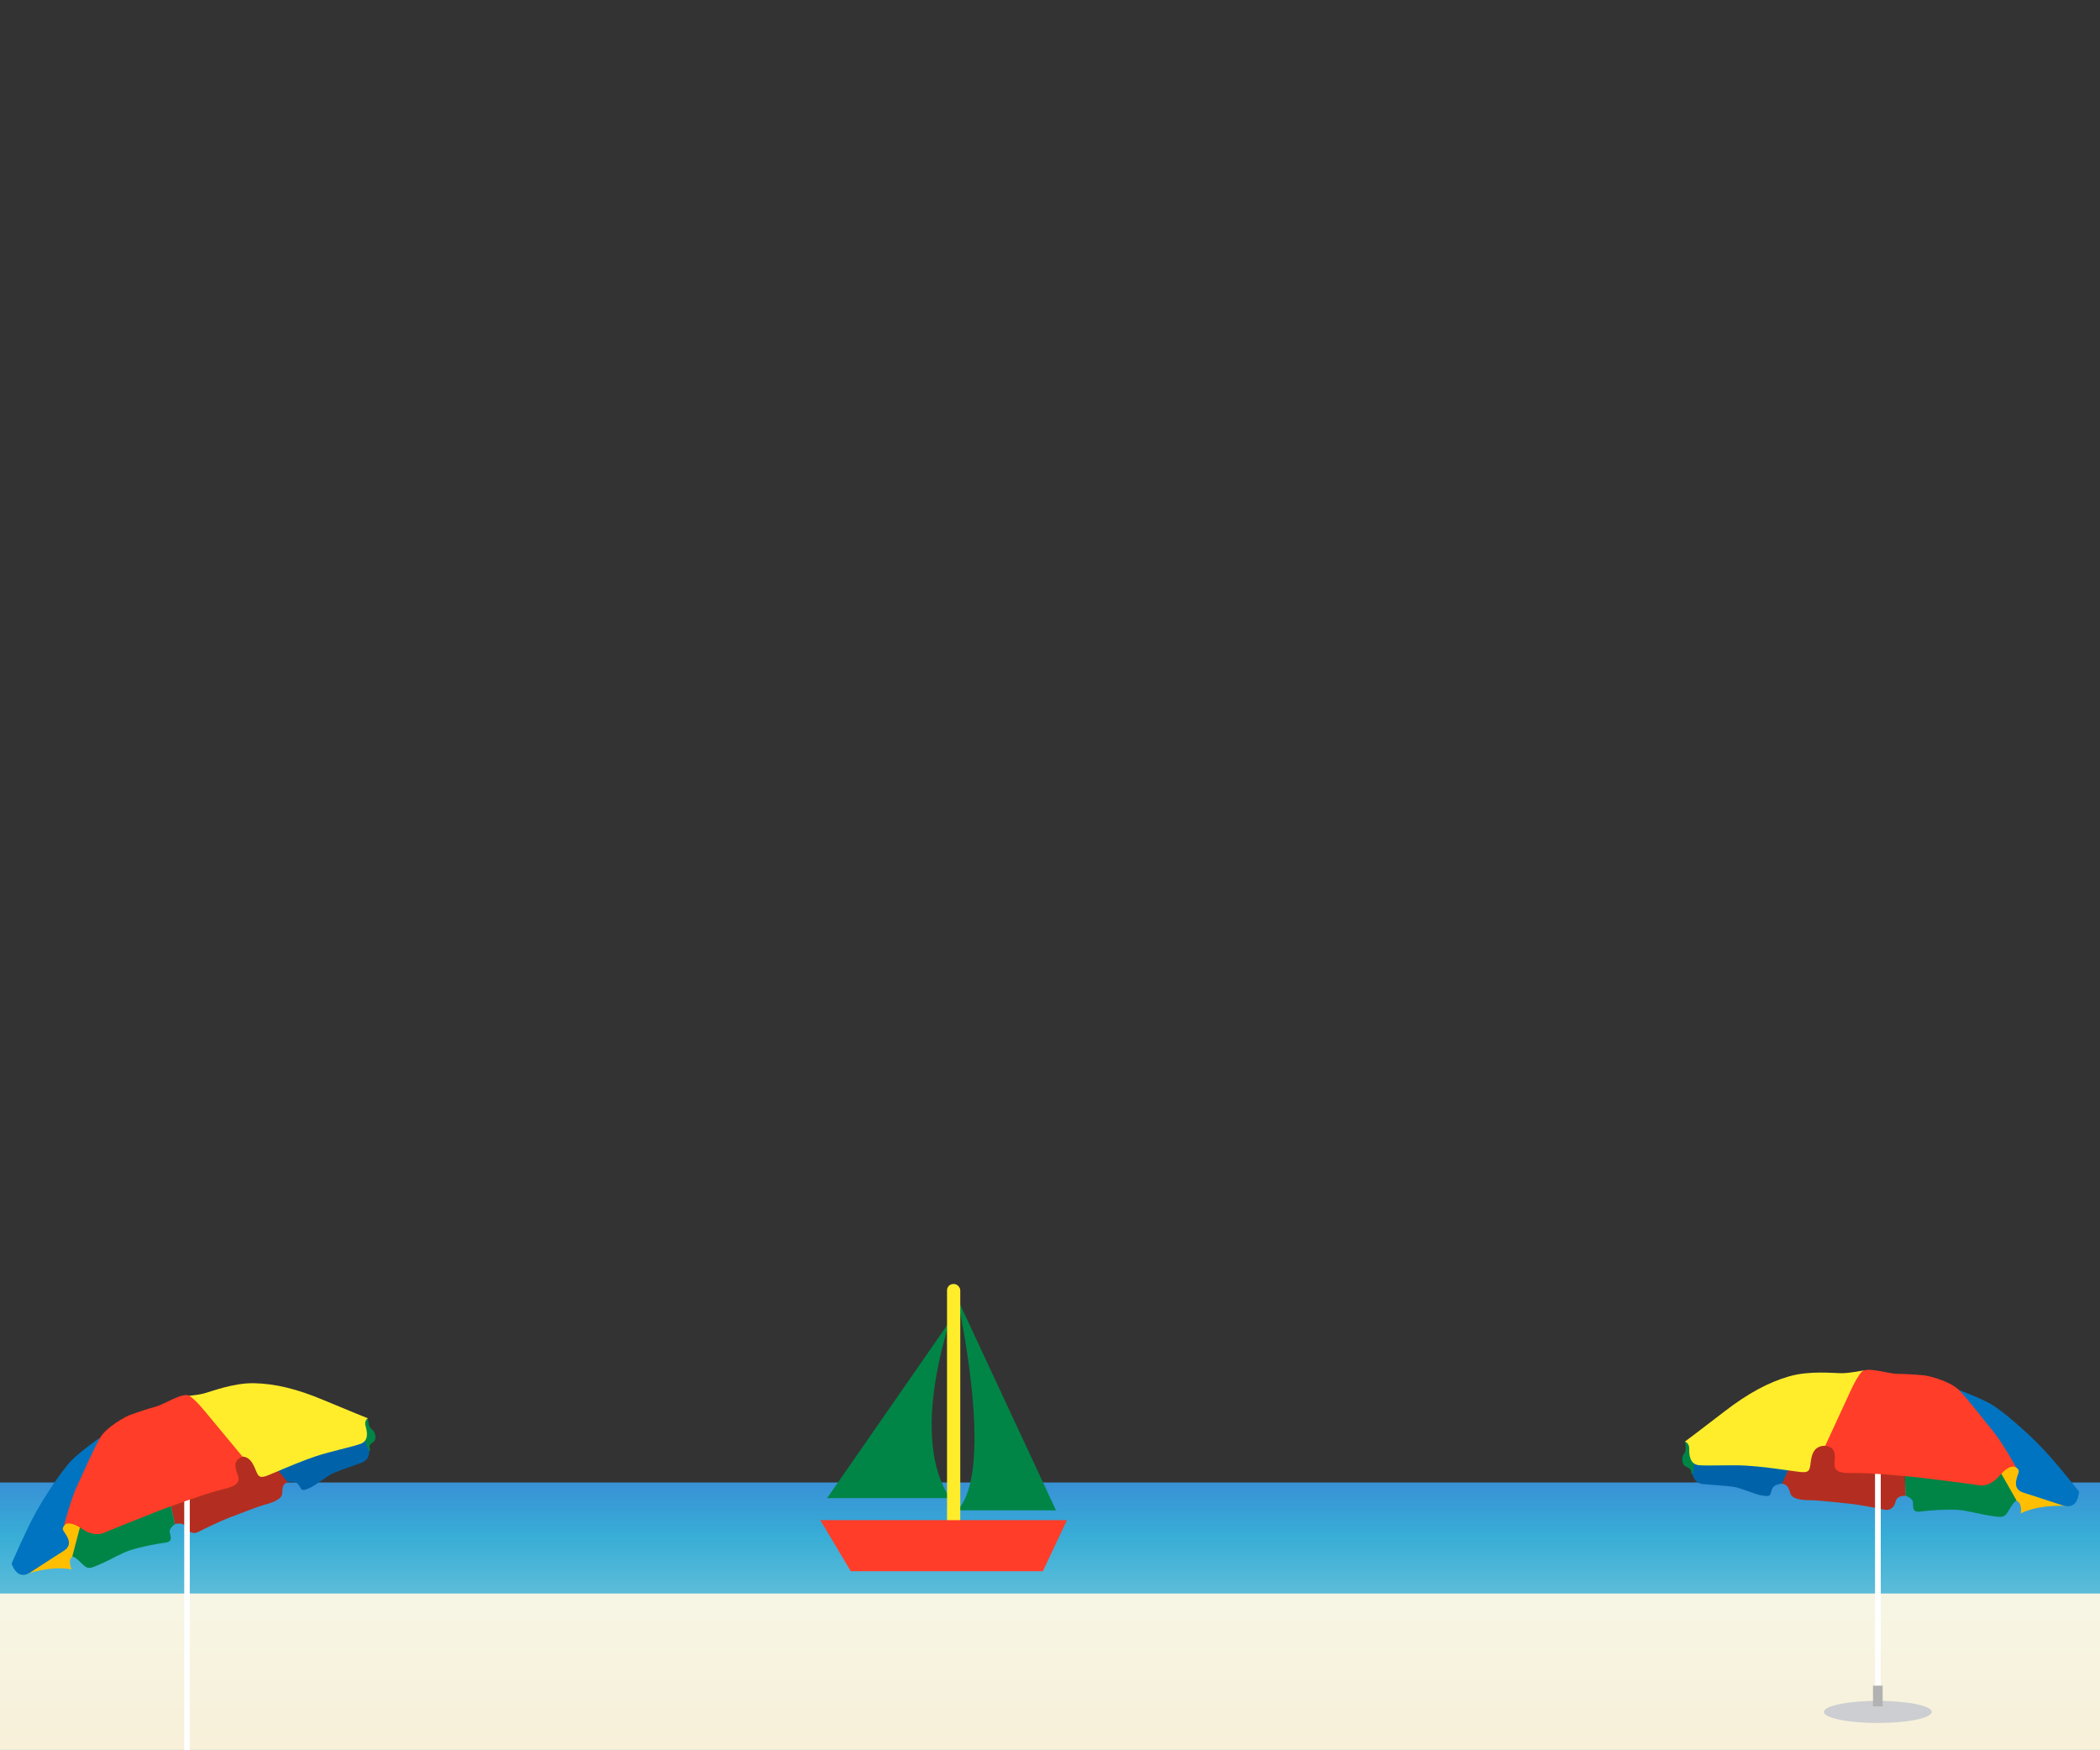 <?xml version="1.0" encoding="UTF-8"?>
<svg xmlns="http://www.w3.org/2000/svg" width="300" height="250" xmlns:xlink="http://www.w3.org/1999/xlink" viewBox="0 0 300 250">
  <rect x="0" y="0" width="300" height="250" fill="#333333" stroke="none"/>
  <defs>
    <linearGradient id="linear-gradient" x1="150" y1="249.94" x2="150" y2="211.75" gradientUnits="userSpaceOnUse">
      <stop offset="0" stop-color="#bfe6e0"/>
      <stop offset=".8" stop-color="#38add6"/>
      <stop offset="1" stop-color="#3891d6"/>
    </linearGradient>
    <linearGradient id="linear-gradient-2" x1="150" y1="226.62" x2="150" y2="268.97" gradientUnits="userSpaceOnUse">
      <stop offset="0" stop-color="#f7f6e5"/>
      <stop offset="1" stop-color="#f8ebcf"/>
    </linearGradient>
  </defs>
  <g id="Sand">
    <rect width="300" height="249.94" style="fill: none;"/>
    <polyline points="0 211.75 300 211.75 300 249.94 0 249.94" style="fill: url(#linear-gradient);"/>
    <polyline points="0 227.61 300 227.61 300 249.94 0 249.94" style="fill: url(#linear-gradient-2);"/>
  </g>
  <g id="Sunshade_2" data-name="Sunshade 2">
    <path d="m256.19,208.69l-1.58,3.23s-1.24,0-1.5.87c-.25.86-.15.99-1.31.83-1.17-.16-3.04-1.1-4.2-1.26-1.17-.16-3.05-.27-4.22-.37-1.17-.1-1.52-.84-1.81-2.23-.29-1.38.86-1.76.86-1.76l13.77.68Z" style="fill: #0063aa; fill-rule: evenodd;"/>
    <path d="m271.94,206.3l.3,7.35s.98.32,1.04.92c.07.6-.19,1.52,1.06,1.33,1.26-.18,3.69-.32,5.16-.25,1.47.07,2.97.56,4.71.83,1.75.27,2.04.3,2.52-.37.47-.67.86-1.7,1.71-1.98l-4.45-7.19-12.06-.65Z" style="fill: #008547; fill-rule: evenodd;"/>
    <path d="m271.94,206.3l-13.95-2.06-3.4,7.68c.76.13.95.62,1.18,1.4.23.79,1.63.97,2.81.96,1.18-.01,4.75.42,5.75.51,1,.09,4.08.66,4.83.84.75.18,1.44-.23,1.64-1.16.2-.93,1.43-.82,1.43-.82l-.3-7.35Z" style="fill: #b32e20; fill-rule: evenodd;"/>
    <path d="m285.01,208.93l3.12,5.48s.76.13.55,1.76c0,0,2.28-1.35,6.99-1.05l-2.96-4.39s-4.57-3.18-7.7-1.8Z" style="fill: #ffbf00; fill-rule: evenodd;"/>
    <path d="m240.72,205.91s.3,1.21-.14,1.72c-.44.51-.3,1.63.23,1.83.36.14.6.26.75.54.08.14,0,.57.17.56.26-.02.74-4.35-1.03-4.66h.01Z" style="fill: #008547; fill-rule: evenodd;"/>
    <rect x="267.86" y="208.03" width=".82" height="34.97" style="fill: #fff;"/>
    <path d="m266.19,195.75s-1.86.37-2.99.39c-1.12.02-4.63-.41-7.61.45-2.97.86-5.89,2.44-9.19,4.98-3.3,2.55-5.7,4.34-5.7,4.34,0,0,.63.17.62,1-.01.83.04,2.25,1.39,2.37,1.35.12,4.56-.07,6.73.06,2.18.13,4.33.44,6.44.74,2.1.3,2.57.4,2.73-.76.16-1.17.25-2.81,2.14-2.82,1.89-.01,1.76-.5,1.76-.5l4.23-9.73-.55-.52Z" style="fill: #ffed2c; fill-rule: evenodd;"/>
    <path d="m279.84,198.54s3.38,1.24,4.89,2.2c1.51.96,4.7,3.66,6.92,5.99,2.22,2.32,5.35,6.32,5.35,6.32,0,0-.06,2.71-2.3,1.98-2.24-.73-4.94-1.62-5.52-1.79-.58-.17-1.37-.53-1.15-1.76.23-1.22.71-1.3-.01-1.89-.72-.59-2.01-1.36-2.01-1.36l-7.48-9.64,1.31-.06Z" style="fill: #0074c1; fill-rule: evenodd;"/>
    <path d="m288.02,209.61s-.76-.72-2.41,1.21c-1.65,1.92-3.3,1.25-3.54,1.22-.23-.02-5.55-.73-7.6-.96-2.05-.24-7.09-.68-9.04-.68-1.95,0-3.56.16-3.35-1.54.21-1.7-.28-2.21-1.33-2.36,0,0,2.55-5.51,3.51-7.61q.95-2.1,1.68-2.93c.72-.82,3.82.28,5.12.27,1.3,0,3.24.17,3.82.22.59.05,3.65.79,4.96,2.09,1.3,1.3,3.69,4.46,4.92,5.93,1.23,1.47,3.27,5.13,3.27,5.13Z" style="fill: #ff3d28; fill-rule: evenodd;"/>
    <path d="m275.97,244.52c0,.87-3.45,1.58-7.71,1.58s-7.71-.71-7.71-1.58,3.45-1.58,7.71-1.58,7.71.71,7.71,1.58Z" style="fill: #cdced1; fill-rule: evenodd;"/>
    <rect x="267.57" y="240.77" width="1.38" height="2.96" style="fill: #b2b2b2;"/>
  </g>
  <g id="Sunshade_1" data-name="Sunshade 1">
    <path d="m38.78,209.06l2.29,2.63s1.16-.3,1.62.44c.45.75.39.89,1.44.45,1.05-.44,2.57-1.78,3.62-2.23,1.05-.44,2.79-1.01,3.86-1.4,1.07-.39,1.21-1.17,1.14-2.54-.07-1.37-1.25-1.43-1.25-1.43l-12.72,4.08Z" style="fill: #0063aa; fill-rule: evenodd;"/>
    <path d="m23.43,210.75l1.56,6.96s-.83.55-.75,1.12c.09.57.56,1.37-.66,1.52-1.22.14-3.54.62-4.9,1.05-1.36.43-2.64,1.26-4.21,1.95-1.57.69-1.84.79-2.45.28-.61-.51-1.23-1.37-2.1-1.42l2.37-7.84,11.13-3.62Z" style="fill: #008547; fill-rule: evenodd;"/>
    <path d="m23.43,210.75l12.54-5.41,5.1,6.34c-.68.31-.74.81-.75,1.61-.01.79-1.28,1.32-2.39,1.6-1.11.28-4.34,1.58-5.25,1.91-.91.33-3.65,1.63-4.31,1.99-.66.36-1.4.15-1.82-.67-.42-.82-1.54-.41-1.54-.41l-1.56-6.96Z" style="fill: #b32e20; fill-rule: evenodd;"/>
    <path d="m11.86,216.48l-1.55,5.9s-.68.31-.08,1.79c0,0-2.47-.69-6.8.76l1.67-4.84s3.48-4.12,6.76-3.61Z" style="fill: #ffbf00; fill-rule: evenodd;"/>
    <path d="m52.57,202.59s.02,1.21.56,1.58c.54.37.69,1.45.24,1.77-.28.2-.64.44-.6.73.02.16.19.52,0,.6-.16.07-1.77-3.95-.2-4.69h0Z" style="fill: #008547; fill-rule: evenodd;"/>
    <rect x="26.32" y="211.75" width=".79" height="38.25" style="fill: #fff;"/>
    <path d="m26.17,199.44s1.84-.12,2.89-.39c1.06-.26,4.23-1.54,7.23-1.48,3,.06,6.12.81,9.84,2.37,3.72,1.56,6.42,2.64,6.42,2.64,0,0-.55.32-.33,1.09.22.77.53,2.11-.71,2.56-1.23.45-4.28,1.07-6.29,1.74-2,.67-3.95,1.5-5.84,2.3-1.89.81-2.3,1.02-2.74-.03-.44-1.05-.94-2.57-2.71-2.11-1.77.46-1.77-.02-1.77-.02l-6.39-8.05.38-.62Z" style="fill: #ffed2c; fill-rule: evenodd;"/>
    <path d="m14.1,205.47s-2.85,2.01-4.03,3.28c-1.17,1.28-3.48,4.6-4.98,7.33-1.5,2.73-3.43,7.25-3.43,7.25,0,0,.74,2.52,2.65,1.28,1.92-1.24,4.22-2.75,4.72-3.05.5-.3,1.15-.84.63-1.93-.52-1.09-.98-1.04-.46-1.77.52-.74,1.54-1.77,1.54-1.77l4.6-10.89-1.24.27Z" style="fill: #0074c1; fill-rule: evenodd;"/>
    <path d="m9.15,217.87s.56-.87,2.62.53c2.06,1.4,3.48.35,3.7.27.22-.08,5.17-2.08,7.08-2.83,1.91-.74,6.66-2.43,8.54-2.92,1.88-.49,3.47-.75,2.85-2.3-.62-1.55-.27-2.16.7-2.57,0,0-3.8-4.57-5.24-6.32q-1.43-1.75-2.33-2.35c-.9-.6-3.61,1.22-4.86,1.55-1.25.32-3.07.97-3.63,1.17-.55.2-3.32,1.67-4.26,3.23-.94,1.56-2.46,5.15-3.28,6.85-.83,1.7-1.89,5.68-1.89,5.68Z" style="fill: #ff3d28; fill-rule: evenodd;"/>
  </g>
  <g id="layer_1" data-name="layer 1">
    <g>
      <path d="m135.73,188.67s-5.92,16.69,0,25.31h-17.57l17.57-25.31Z" style="fill: #008547;"/>
      <path d="m136.73,185.41s5.59,24.73,0,30.32h14.13l-14.13-30.32Z" style="fill: #008547;"/>
      <rect x="135.28" y="183.41" width="1.89" height="35.01" rx=".9" ry=".9" transform="translate(272.46 401.82) rotate(180)" style="fill: #ffed2c;"/>
      <polygon points="117.19 217.13 121.54 224.42 148.98 224.42 152.42 217.13 117.19 217.13" style="fill: #ff3d28;"/>
    </g>
  </g>
</svg>